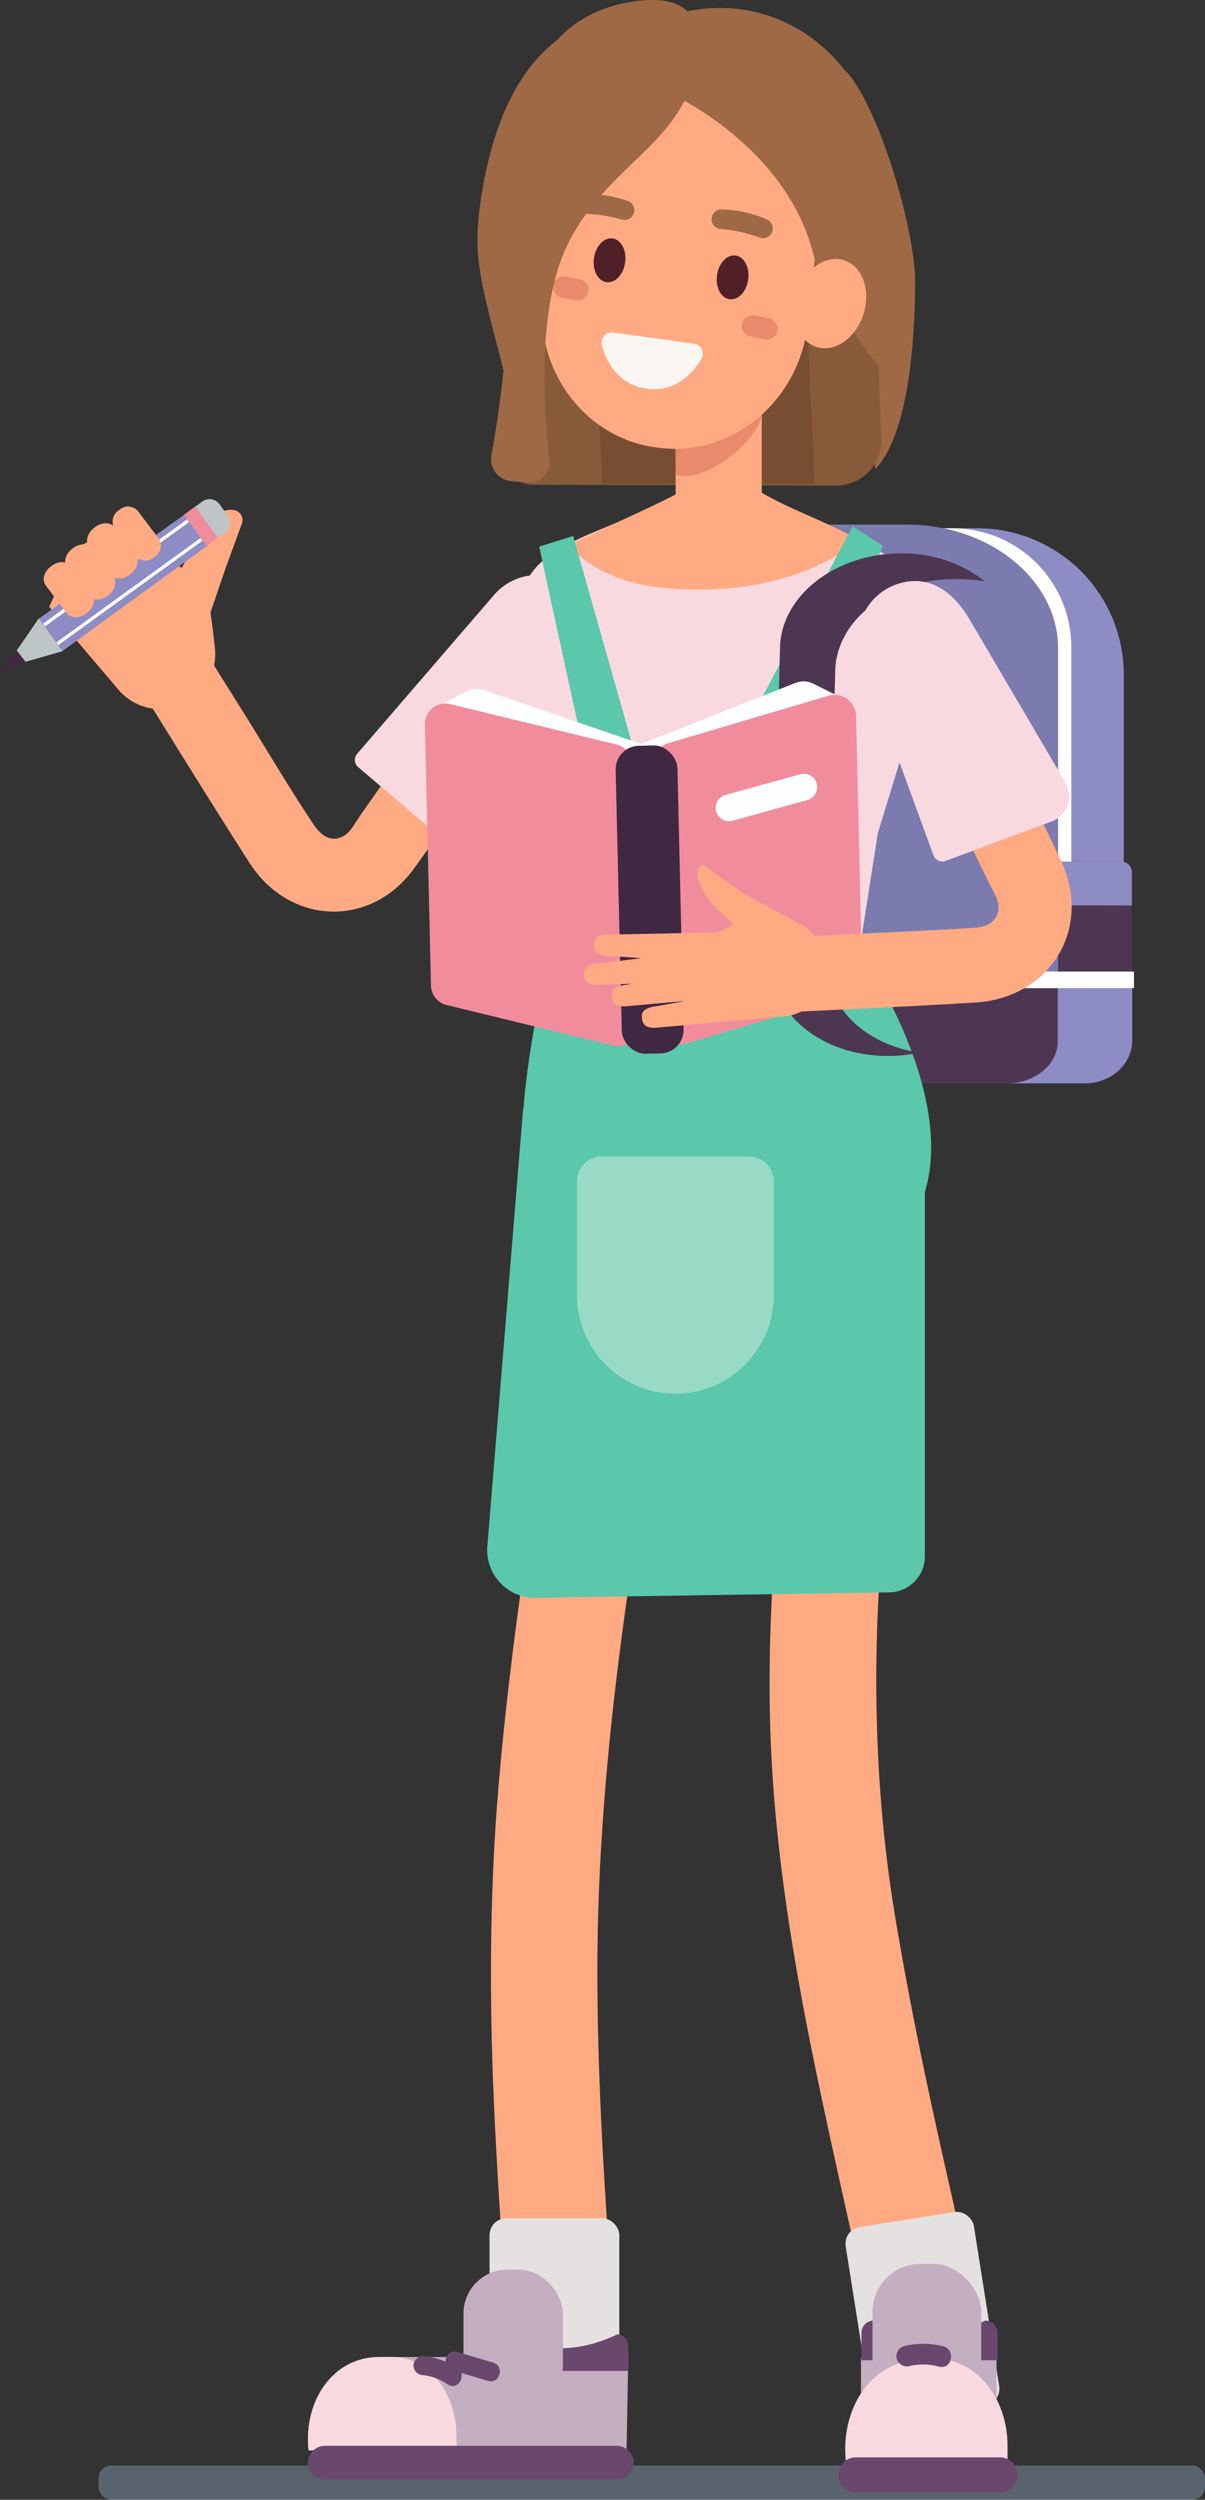 <svg xmlns="http://www.w3.org/2000/svg" viewBox="0 0 293.524 608.486">
  <rect x="0" y="0" width="293.524" height="608.486" fill="#333333" stroke="none"/>
  <defs>
    <style>
      .cls-1 {
        isolation: isolate;
      }

      .cls-2 {
        fill: #8e8cc4;
      }

      .cls-3 {
        fill: #fff;
      }

      .cls-4 {
        fill: #4d3651;
      }

      .cls-5 {
        fill: #7b7baf;
      }

      .cls-6 {
        fill: #dbdad9;
      }

      .cls-7 {
        fill: #ffaa82;
      }

      .cls-8 {
        fill: #f9d9e0;
      }

      .cls-9 {
        fill: #93aecc;
        opacity: 0.39;
        mix-blend-mode: multiply;
      }

      .cls-10 {
        fill: #bdc5c6;
      }

      .cls-11 {
        fill: #402742;
      }

      .cls-12 {
        fill: #fcfeff;
      }

      .cls-13 {
        fill: #f18c9d;
      }

      .cls-14 {
        fill: #9e6944;
      }

      .cls-15 {
        fill: #895a3a;
      }

      .cls-16 {
        fill: #774e32;
      }

      .cls-17 {
        fill: #ea8a6c;
      }

      .cls-18 {
        fill: #f9f6f2;
      }

      .cls-19 {
        fill: #511f28;
      }

      .cls-20 {
        fill: #e5e1e1;
      }

      .cls-21 {
        fill: #c4aec1;
      }

      .cls-22 {
        fill: #6a486d;
      }

      .cls-23 {
        fill: #5bc7ab;
      }

      .cls-24 {
        fill: #533656;
      }

      .cls-25 {
        fill: #98dac6;
      }
    </style>
  </defs>
  <title>9355154b-a121-48a1-8729-b367864819f4</title>
  <g class="cls-1">
    <g id="Layer_1" data-name="Layer 1">
      <g>
        <path class="cls-2" d="M188.973,128.6H262.71a11.031,11.031,0,0,1,11.031,11.031v88.452a35.628,35.628,0,0,1-35.628,35.628H213.571a35.628,35.628,0,0,1-35.628-35.628V139.626a11.03,11.03,0,0,1,11.03-11.03Z" transform="translate(451.683 392.301) rotate(-180)"/>
        <path class="cls-3" d="M183.771,128.6H252a8.956,8.956,0,0,1,8.956,8.956v61.166a28.927,28.927,0,0,1-28.927,28.927H203.742a28.927,28.927,0,0,1-28.927-28.927V137.552a8.956,8.956,0,0,1,8.956-8.956Z" transform="translate(435.774 356.241) rotate(-180)"/>
        <path class="cls-4" d="M250.954,209.768h22.279a2.474,2.474,0,0,1,2.474,2.474v48.5a2.474,2.474,0,0,1-2.474,2.474H244.028a2.474,2.474,0,0,1-2.474-2.474V219.169a9.4,9.4,0,0,1,9.4-9.4Z" transform="translate(517.261 472.987) rotate(180)"/>
        <path class="cls-2" d="M275.707,220.411v-8.278a2.491,2.491,0,0,0-2.587-2.365H244.141a2.491,2.491,0,0,0-2.587,2.365v8.16Z"/>
        <path class="cls-5" d="M171.762,263.705h73.586c6.816,0,12.394-4.567,12.394-10.148V157.822c0-16.566-16.554-30.121-36.786-30.121h-24.8c-20.232,0-31.679,13.008-32.064,30.121l-4.722,95.736C159.368,259.139,164.945,263.705,171.762,263.705Z"/>
        <path class="cls-2" d="M275.811,236.929V253.16c0,5.8-5.192,10.546-11.537,10.546H191.55c-6.345,0-11.537-4.746-11.537-10.546V236.929Z"/>
        <path class="cls-4" d="M257.646,236.929v16.629c0,5.581-5.577,10.148-12.394,10.148H171.666c-6.816,0-12.394-4.567-12.394-10.148l.82-16.629Z"/>
        <rect class="cls-6" x="159.565" y="236.494" width="98.302" height="4.021" transform="translate(417.432 477.008) rotate(-180)"/>
        <rect class="cls-3" x="247.591" y="236.494" width="28.633" height="4.021" transform="translate(523.815 477.008) rotate(180)"/>
      </g>
      <path class="cls-7" d="M18.755,133.34l9.912-5.445,2.276-4.72,12.021,14.257c.447.267.889.523,1.324.774,1.152-2.079,2.39-4.695,3.757-7.32,3.14-6.027,6.529-7,8.848-6.738a2.474,2.474,0,0,1,2.032,3.315l-3.884,10.584-3.77,11.041c.4,2.757.773,5.908,1.079,8.708a13.357,13.357,0,0,1-5.4,12.236h0a13.369,13.369,0,0,1-18.074-2.124L13.993,150.418s-2.014-2.756-2.006-2.771Z"/>
      <path class="cls-7" d="M121.893,149.616,87.629,198.683c-1.126,1.613-2.261,3.922-3.972,4.846-3.108,1.679-5.543-.233-7.346-2.939-5.8-8.7-11.12-17.76-16.668-26.622l-15.929-25.44c-6.2-9.9-21.941-.779-15.705,9.18,10.921,17.442,21.661,35.013,32.769,52.336,9.7,15.119,29.485,16.007,40.107,1.327,6.125-8.465,11.973-17.145,17.955-25.711L137.6,158.8c2.814-4.029.735-10.1-3.263-12.443-4.533-2.651-9.623-.776-12.443,3.263Z"/>
      <path class="cls-8" d="M108.285,204.662,87.254,186.735a2.3,2.3,0,0,1-.25-3.258l33.346-38.665a13.967,13.967,0,0,1,19.7-1.455h0c5.841,5.038,5.811,12.16,1.455,19.7l-23.43,39.954A6.477,6.477,0,0,1,108.285,204.662Z"/>
      <rect class="cls-9" x="24.001" y="600.119" width="269.523" height="8.367" rx="3.106" ry="3.106"/>
      <g>
        <polygon class="cls-10" points="1.206 162.521 9.476 150.475 15.284 158.49 1.206 162.521"/>
        <polygon class="cls-11" points="0 163.485 4.084 158.329 6.203 161.09 0 163.485"/>
        <polygon class="cls-2" points="15.178 158.503 9.488 150.581 45.456 124.873 50.585 132.77 15.178 158.503"/>
        <polygon class="cls-12" points="49.284 131.64 48.816 130.987 13.755 156.361 14.223 157.015 49.284 131.64"/>
        <polygon class="cls-12" points="46.007 127.108 45.539 126.454 10.522 151.796 10.99 152.45 46.007 127.108"/>
        <path class="cls-10" d="M55.438,125.472l-1.954-2.723a3,3,0,0,0-4.191-.679l-4.414,3.2,5.447,7.59,4.437-3.216A3,3,0,0,0,55.438,125.472Z"/>
        <polygon class="cls-13" points="53.037 130.894 47.59 123.305 44.879 125.27 50.326 132.859 53.037 130.894"/>
      </g>
      <path class="cls-14" d="M205.066,29.363c1.655,1.664-.373-13.65,1.169-11.884,8.32,9.532,16.728,38.97,16.682,51.265s-1.256,36.61-9.644,45.369c-1.138-4.784-3.45-21.947-2.722-26.729a62.4,62.4,0,0,0-.222-19.985c-.6-3.449-1.478-6.855-2.358-10.256-1.96-7.571-4.041-15.273-6-22.844Z"/>
      <path class="cls-14" d="M125.587,104.973c-1.4-10.764-4.8-21.153-7.229-31.732s-2.7-16.042-.9-26.747C122.22,18.2,134.585,8.35,144.884,4.92Z"/>
      <path class="cls-15" d="M130.175,118l73.2.2a10.955,10.955,0,0,0,11.25-11.926l-2.538-69.983-43.53-20.06L134.654,50.376l-8.32,54.179C125.264,111.521,122.831,117.975,130.175,118Z"/>
      <polygon class="cls-16" points="198.423 117.812 146.671 117.812 144.016 57.418 195.768 57.418 198.423 117.812"/>
      <path class="cls-8" d="M164.762,120.512c2.807-1.572,10.365-2.924,11.329-2.556.963-.355,5.989.326,8.8,1.936,17.092,9.8,44.021,16.261,43.8,31.883,0,0,.684,11.02-8.3,10.958L176.1,161.74l-37.125-.152c-8.979-.062-11.85-14.505-11.85-14.505C127.145,132.351,147.676,130.077,164.762,120.512Z"/>
      <path class="cls-7" d="M168.42,143.507c20.134.386,33.656-6.16,40.874-12.029-7.642-4.346-15.854-7.073-23.222-11.238-2.813-1.59-9.782-2.624-10.747-2.262a12.147,12.147,0,0,0-7.959.856c-7.882,4.463-21.121,9.966-29.462,14.121C144.341,137.532,149.459,143.143,168.42,143.507Z"/>
      <rect class="cls-7" x="164.578" y="82.568" width="20.982" height="56.874" rx="9.63" ry="9.63"/>
      <path class="cls-8" d="M227.708,157.532l-32.7,2.549-39.67-.762-27.923-12.231s1.45,30.487,8.355,53.668l1.459,41.918c1.5,9.017,68.687,8.109,69.868,3.176L213.83,202.8Z"/>
      <path class="cls-17" d="M164.49,104.886l21.3-8.546-.3,5.212c-1.719,6.356-13.69,16.141-20.857,14.017Z"/>
      <path class="cls-7" d="M160.968,109.052l-.58-.065c-17.59-1.966-30.295-18.674-28.232-37.129l4.524-21.788c2.05-24.619,16.6-31.815,34.189-29.849h.144c17.59,1.966,30.661,14.364,28.6,32.819L196.7,79.072C194.638,97.527,178.558,111.018,160.968,109.052Z"/>
      <path class="cls-18" d="M149.371,80.937l19.668,2.724a2.509,2.509,0,0,1,1.787,3.8c-2.092,3.42-6.3,8.117-13.326,7.144s-9.8-6.637-10.883-10.5A2.509,2.509,0,0,1,149.371,80.937Z"/>
      <ellipse class="cls-19" cx="178.452" cy="67.517" rx="5.37" ry="3.837" transform="translate(87.092 235.019) rotate(-82.115)"/>
      <ellipse class="cls-19" cx="148.481" cy="63.366" rx="5.37" ry="3.837" transform="translate(65.344 201.75) rotate(-82.115)"/>
      <path class="cls-14" d="M175.528,55.737a36.014,36.014,0,0,1,9.55,2.107,2.358,2.358,0,0,0,3.073-1.62l.005-.019a2.375,2.375,0,0,0-1.35-2.8,29.548,29.548,0,0,0-11.065-2.423,2.373,2.373,0,0,0-2.386,2.009l0,.014A2.382,2.382,0,0,0,175.528,55.737Z"/>
      <path class="cls-14" d="M141.819,52.032a36.016,36.016,0,0,1,9.676,1.423,2.358,2.358,0,0,0,2.95-1.834l0-.019a2.375,2.375,0,0,0-1.545-2.7,29.551,29.551,0,0,0-11.209-1.631,2.373,2.373,0,0,0-2.237,2.173v.014A2.382,2.382,0,0,0,141.819,52.032Z"/>
      <path class="cls-17" d="M182.809,81.89l3.485.71a2.61,2.61,0,0,0,3.069-2.031h0a2.61,2.61,0,0,0-2.031-3.069l-3.485-.71a2.61,2.61,0,0,0-3.069,2.031h0A2.61,2.61,0,0,0,182.809,81.89Z"/>
      <path class="cls-17" d="M136.774,72.4l3.485.71a2.61,2.61,0,0,0,3.069-2.031h0a2.61,2.61,0,0,0-2.031-3.069l-3.485-.71a2.61,2.61,0,0,0-3.069,2.031h0A2.61,2.61,0,0,0,136.774,72.4Z"/>
      <path class="cls-7" d="M135.446,330.565c-5.451,34.671-11.078,69.435-14.03,104.429-2.3,27.257-2.224,54.546-.875,81.851,1.034,20.929,2.6,41.83,4.191,62.723.533,7,5.589,12.992,12.992,12.992,6.617,0,13.528-5.957,12.992-12.992-2.511-32.937-5.161-65.963-5.211-99.017-.042-27.359,2.328-54.564,5.869-81.675.414-3.167.253-1.971.694-5.184q.464-3.377.943-6.752,1.071-7.559,2.2-15.11,2.562-17.192,5.29-34.358c1.089-6.923-1.772-13.975-9.074-15.982-6.172-1.7-14.885,2.1-15.982,9.074Z"/>
      <rect class="cls-20" x="119.247" y="539.978" width="31.614" height="47.637" rx="4.078" ry="4.078"/>
      <g>
        <g>
          <path class="cls-21" d="M152.628,596.189l-77.462.278h0c-1.354-12.557,6.662-22.736,17.9-22.736h59.969Z"/>
          <path class="cls-8" d="M111.193,596.189l-36.035.278h0C73.87,583.91,81.5,573.73,92.191,573.73h3.426c8.6,0,15.577,8.607,15.577,19.224Z"/>
          <path class="cls-22" d="M79.231,603.562h70.908a4.167,4.167,0,0,0,4.216-4.069h0a4.164,4.164,0,0,0-4.216-4.157H79.231a4.167,4.167,0,0,0-4.216,4.069h0A4.164,4.164,0,0,0,79.231,603.562Z"/>
          <path class="cls-22" d="M112.9,577.1l9.045-8.976c8.443,3.876,17.546,5.256,28.37.127a2.74,2.74,0,0,1,2.728,2.742l0,6.107Z"/>
          <rect class="cls-21" x="112.9" y="552.464" width="24.215" height="33.888" rx="10.673" ry="10.673" transform="translate(250.015 1138.816) rotate(180)"/>
        </g>
        <path class="cls-22" d="M118.9,579.544l-8.747-2.572c-2.853-.839-1.639-5.309,1.231-4.465l8.747,2.572c2.853.839,1.639,5.309-1.231,4.465Z"/>
        <path class="cls-22" d="M109.07,580.393a13.275,13.275,0,0,0-6.035-2.256,2.381,2.381,0,0,1-2.315-2.315,2.331,2.331,0,0,1,2.315-2.315,18.184,18.184,0,0,1,8.372,2.889c2.472,1.64.156,5.652-2.337,4Z"/>
      </g>
      <path class="cls-7" d="M196.306,315.728c-5.629,35.976-10.079,72.406-8.529,108.886,1.321,31.084,7.082,61.741,13.65,92.084,4.791,22.133,9.886,44.2,14.713,66.324,1.5,6.858,9.479,10.861,15.982,9.074,7.079-1.945,10.575-9.1,9.074-15.982-7.62-34.925-16.341-69.7-22.355-104.958a337.891,337.891,0,0,1-4.755-40.231,380.884,380.884,0,0,1,.125-46c1.259-20.878,3.918-41.631,7.15-62.286,1.083-6.924-1.768-13.974-9.074-15.982-6.168-1.695-14.891,2.1-15.982,9.074Z"/>
      <rect class="cls-20" x="208.891" y="539.978" width="31.614" height="47.637" rx="4.079" ry="4.079" transform="translate(-85.34 42.038) rotate(-8.99)"/>
      <path class="cls-23" d="M209.7,231.7l-22.978,1.934c-16.607,3.59-36.37,2.5-51.076-7.564,0,0-22.086,75.354,4.764,85.17,11.275,4.122,51.6,4.325,63.131,0C252.043,293.053,209.7,231.7,209.7,231.7Z"/>
      <path class="cls-23" d="M215.087,132.88s-29.171,64.253-28.89,62.536-9.715-8.358-9.715-8.358l31.225-58.98Z"/>
      <path class="cls-23" d="M131.345,133.049s13.973,64.8,14.086,63.188,11.345-5.242,11.345-5.242l-17.16-60.534Z"/>
      <path class="cls-14" d="M164.155,23.181s29.954,13.858,34.718,42.224c0,0,13.3,24.392,16.889,24.468,0,0-2.6-29.954-2.6-52.762,0-18.313-20.033-40.387-47.2-34.068Z"/>
      <path class="cls-14" d="M128.606,117.423a4.9,4.9,0,0,0,5.258-5.565c-1.4-11.058-3.242-37.142,4.512-52.569,9.658-19.215,27.355-24.113,30.956-42.41l.843,1.779L168.631,5.009s-1.13-7.061-15.7-4.416c-20.938,3.8-27.488,22.7-27.642,43.246-.242,32.245-3.665,56.966-5.591,66.966a5.4,5.4,0,0,0,4.882,6.321Z"/>
      <path class="cls-23" d="M188.912,236.9c-16.531,29.831-32.343,19.25-47.637-7.507V182.622h47.637Z"/>
      <ellipse class="cls-24" cx="147.555" cy="192.005" rx="4.258" ry="5.486"/>
      <ellipse class="cls-24" cx="181.117" cy="192.005" rx="4.619" ry="5.486"/>
      <path class="cls-23" d="M216.5,387.606l-86.037,1.319a11.611,11.611,0,0,1-11.75-12.557l8.7-106.268H225.29V378.82A8.786,8.786,0,0,1,216.5,387.606Z"/>
      <path class="cls-25" d="M164.516,339.247h0a23.963,23.963,0,0,1-23.963-23.963V287.568a6.063,6.063,0,0,1,6.063-6.063h35.8a6.063,6.063,0,0,1,6.063,6.063v27.716A23.963,23.963,0,0,1,164.516,339.247Z"/>
      <ellipse class="cls-7" cx="202.252" cy="73.903" rx="11.081" ry="8.481" transform="translate(70.731 244.401) rotate(-72.426)"/>
      <path class="cls-7" d="M26.2,145.024l.21-.16c1.636-1.246,2.171-3.3,1.2-4.589l-5.116-6.762c-.975-1.288-3.091-1.322-4.727-.076l-.21.16c-1.636,1.246-2.171,3.3-1.2,4.589l5.116,6.762C22.45,146.236,24.567,146.271,26.2,145.024Z"/>
      <path class="cls-7" d="M20.993,149.341l.211-.161c1.639-1.249,2.178-3.306,1.2-4.595l-5.116-6.762c-.975-1.288-3.094-1.32-4.733-.071l-.211.161c-1.639,1.249-2.178,3.306-1.2,4.595l5.116,6.763C17.234,150.558,19.353,150.59,20.993,149.341Z"/>
      <path class="cls-7" d="M31.582,139.9l.214-.163c1.665-1.268,2.224-3.341,1.249-4.63l-5.116-6.762c-.975-1.288-3.114-1.3-4.779-.036l-.214.163c-1.665,1.268-2.224,3.341-1.249,4.629l5.116,6.762C27.777,141.151,29.917,141.167,31.582,139.9Z"/>
      <path class="cls-7" d="M37.53,135.678l.193-.147a3.217,3.217,0,0,0,.958-4.408l-5.117-6.761a3.192,3.192,0,0,0-4.489-.257l-.193.148a3.218,3.218,0,0,0-.958,4.408l5.117,6.761A3.192,3.192,0,0,0,37.53,135.678Z"/>
      <path class="cls-4" d="M201.565,234.376l1.889-71.176c.326-12.27,13.173-22.216,28.7-22.216h1.611a35.139,35.139,0,0,1,6.167.54,32.24,32.24,0,0,0-20.411-6.814h0c-15.967,0-29.183,10.232-29.518,22.853l-2.034,76.624c-.335,12.621,12.337,22.853,28.3,22.853h0a36.485,36.485,0,0,0,7.7-.817C210.944,254.321,201.276,245.264,201.565,234.376Z"/>
      <g>
        <g>
          <path class="cls-12" d="M104.92,172.781l8.8-4.517a5.288,5.288,0,0,1,4.129-.3l41.084,14.08S136.214,210.39,104.92,172.781Z"/>
          <path class="cls-12" d="M205.781,170.234l-7.706-3.826a5.289,5.289,0,0,0-4.3-.18l-40.284,15.945S176.278,209.264,205.781,170.234Z"/>
          <path class="cls-13" d="M149.344,254.5,108.8,244.64a5,5,0,0,1-3.818-4.743L103.5,176.368a5,5,0,0,1,6.182-4.976l40.546,9.863A5,5,0,0,1,154.042,186l1.484,63.529A5,5,0,0,1,149.344,254.5Z"/>
          <path class="cls-13" d="M167.239,253.979l38.994-11.558a5.247,5.247,0,0,0,3.754-5.153l-1.472-63.012a5.247,5.247,0,0,0-6.737-4.908l-38.994,11.558a5.247,5.247,0,0,0-3.754,5.153L160.5,249.07A5.247,5.247,0,0,0,167.239,253.979Z"/>
          <rect class="cls-11" x="150.708" y="181.486" width="15.054" height="74.978" rx="5.706" ry="5.706" transform="translate(-5.073 3.757) rotate(-1.339)"/>
        </g>
        <path class="cls-12" d="M196.659,194.742l-18.2,5.042a3.265,3.265,0,0,1-4.006-2.268h0a3.265,3.265,0,0,1,2.268-4.006l18.2-5.042a3.265,3.265,0,0,1,4.006,2.268h0A3.265,3.265,0,0,1,196.659,194.742Z"/>
      </g>
      <path class="cls-7" d="M160.636,250.091l29.3-2.608c.055-.007.4-.031.939-.067a10.761,10.761,0,0,0,9.708-13.39c-.926-3.705-2.3-7.1-4.322-8.349L181.23,217.57l-10.056-7.162s-3.788,1.416,1.724,8.905c1.7,2.308,4.527,4.041,5.62,5.752a23.634,23.634,0,0,1-3.893,1.907l-25.9.512c-2.048-.055-3.928.206-3.983,2.254l-.01.376c-.055,2.048,1.806,2.534,3.854,2.588l7.672.529-10.27,1.28c-2.043.159-3.885.613-3.727,2.655l.029.375c.159,2.042,2.059,2.332,4.1,2.173l7.611-.269-1.4.251c-2.031.268-3.847.82-3.579,2.851l.049.373c.268,2.031,2.181,2.219,4.212,1.951l13.742-1.223-7.078,1.269c-2.031.268-3.847.82-3.579,2.851l.049.373C156.692,250.171,158.6,250.359,160.636,250.091Z"/>
      <path class="cls-7" d="M214.786,161.186l26.029,53.576c.911,1.876,2.48,4.1,2.4,6.2-.134,3.532-3.06,4.709-6.105,4.9-10.716.682-21.458,1.083-32.183,1.625l-28.985,1.464c-11.648.588-11.719,18.78,0,18.189,20.554-1.038,41.128-1.866,61.67-3.114,17.992-1.093,28.616-17.826,20.863-34.426-4.409-9.441-9.112-18.756-13.665-28.128l-14.318-29.472c-2.146-4.417-8.436-5.606-12.443-3.263-4.51,2.638-5.417,8.009-3.263,12.443Z"/>
      <path class="cls-8" d="M256.242,199.922l-25.9,9.63a2.3,2.3,0,0,1-2.967-1.369l-17.516-47.96a13.967,13.967,0,0,1,8.328-17.911h0c7.246-2.646,13.451.85,17.91,8.327l23.474,39.929A6.477,6.477,0,0,1,256.242,199.922Z"/>
      <g>
        <rect class="cls-21" x="209.725" y="574.011" width="33.021" height="25.876"/>
        <path class="cls-22" d="M240.008,564.855a37.109,37.109,0,0,1-10.9,3.343v6.328h13.88l0-6.674A3,3,0,0,0,240.008,564.855Z"/>
        <path class="cls-22" d="M212.814,564.855a37.109,37.109,0,0,0,10.9,3.343v6.328h-13.88l0-6.674A3,3,0,0,1,212.814,564.855Z"/>
        <rect class="cls-21" x="212.54" y="551.065" width="26.466" height="37.037" rx="11.665" ry="11.665" transform="translate(451.546 1139.166) rotate(180)"/>
        <path class="cls-8" d="M245.428,598.853l-39.384.3h0c-1.408-13.724,6.927-24.85,18.616-24.85H228.4c9.4,0,17.025,9.407,17.025,21.01Z"/>
        <path class="cls-22" d="M228.741,576.08a14.515,14.515,0,0,0-7.036-.183,2.6,2.6,0,0,1-3.214-1.566,2.547,2.547,0,0,1,1.572-3.213,19.887,19.887,0,0,1,9.676,0c3.136.813,2.165,5.777-1,4.957Z"/>
        <path class="cls-22" d="M243.558,606.708H208.479a4.277,4.277,0,0,1-4.276-4.277h0a4.277,4.277,0,0,1,4.276-4.277h35.078a4.277,4.277,0,0,1,4.276,4.277h0A4.276,4.276,0,0,1,243.558,606.708Z"/>
      </g>
    </g>
  </g>
</svg>
